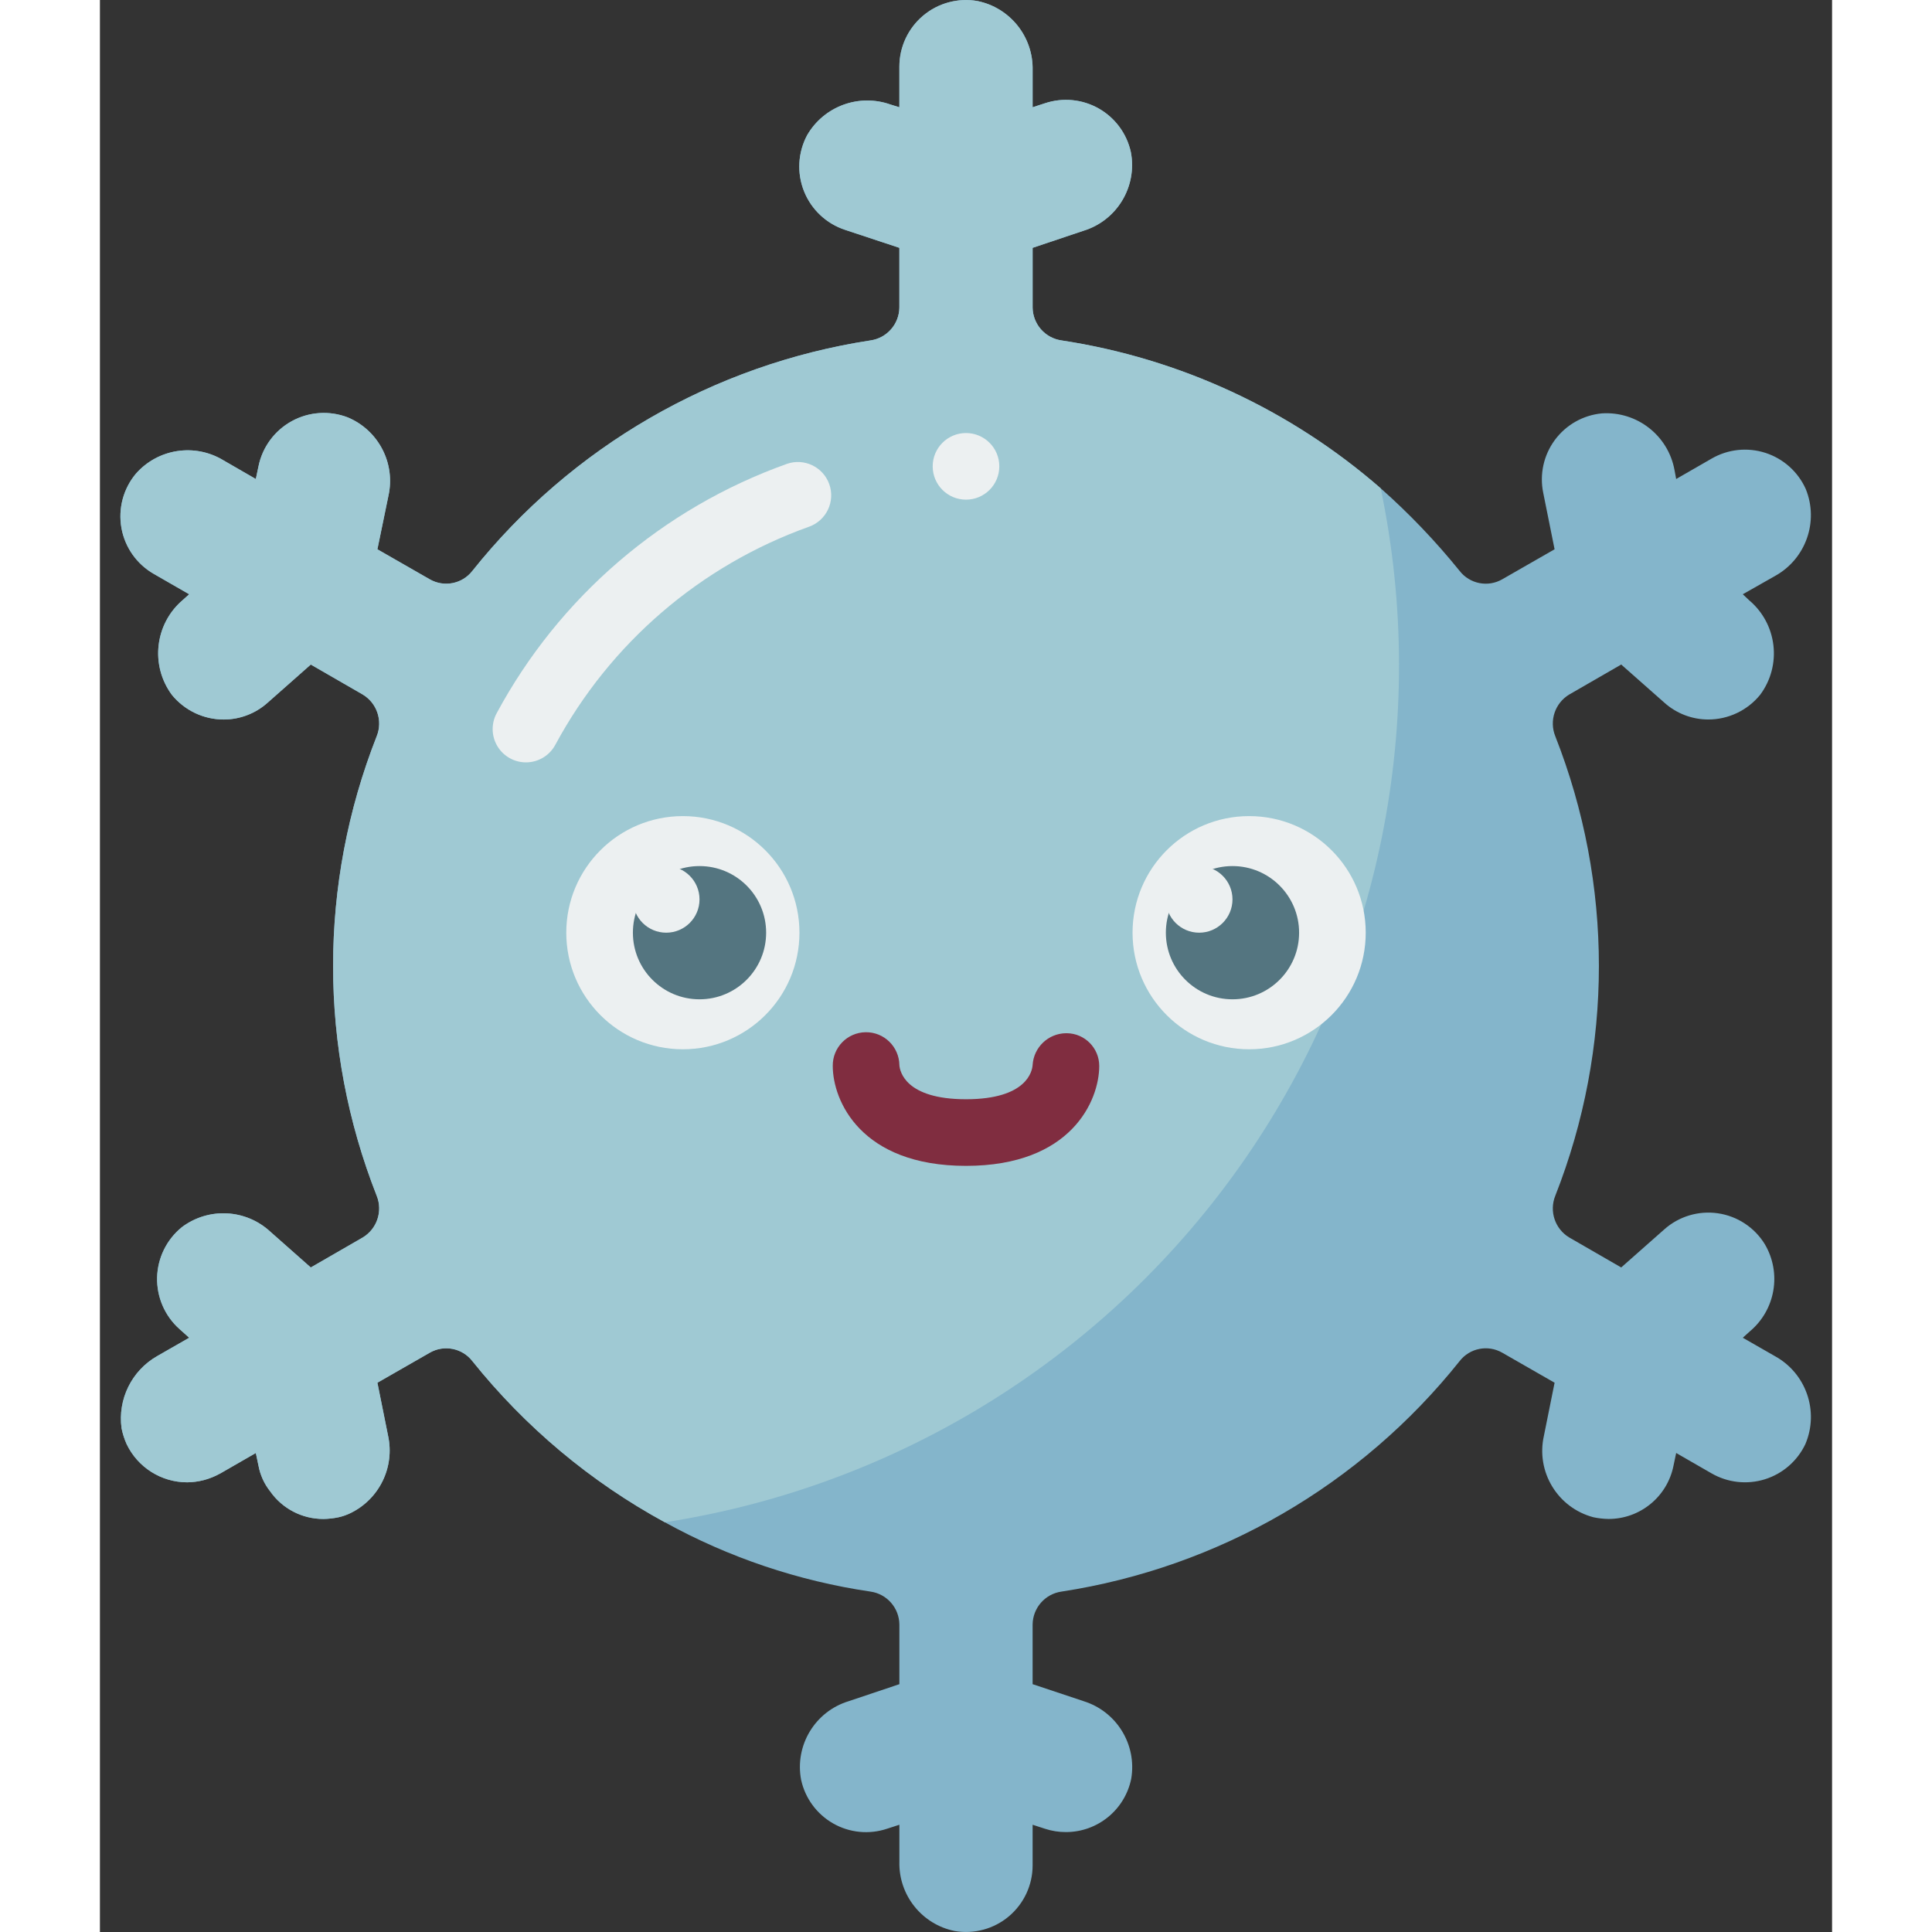 <svg height="512" viewBox="0 0 52 58" width="512" xmlns="http://www.w3.org/2000/svg"><rect x="0" y="0" width="52" height="58" fill="#333333" stroke="none"/><g id="Page-1" fill="none" fill-rule="evenodd"><g id="018---Snowflake" fill-rule="nonzero"><path id="Shape" d="m51.2 43.35c-.24.508-.681.892-1.217 1.059s-1.117.102-1.603-.179l-1.06-.61-.08.38c-.185.93-1.001 1.601-1.95 1.6-.151-.002-.302-.019-.45-.05-1.076-.281-1.736-1.365-1.49-2.45l.32-1.59-1.57-.9c-.429-.248-.976-.141-1.28.25-2.972 3.726-7.239 6.197-11.95 6.92-.495.069-.865.49-.87.99v1.79l1.53.51c.993.309 1.605 1.305 1.43 2.33-.19.931-1.009 1.6-1.96 1.6-.214.001-.427-.033-.63-.1l-.37-.12v1.22c-0.0.59-.261 1.149-.712 1.529-.451.38-1.047.541-1.628.441-.984-.199-1.684-1.076-1.66-2.08v-1.11l-.37.12c-.537.179-1.126.122-1.618-.159s-.842-.757-.962-1.311c-.196-1.036.421-2.054 1.43-2.36l1.52-.51v-1.79c-.005-.5-.375-.921-.87-.99-2.164-.319-4.254-1.023-6.17-2.08-2.229-1.214-4.193-2.859-5.78-4.84-.304-.391-.851-.498-1.28-.25l-1.57.9.32 1.59c.205.939-.258 1.896-1.12 2.32-.118.058-.242.102-.37.13-.148.031-.299.048-.45.05-.637.002-1.235-.308-1.6-.83-.178-.224-.298-.489-.35-.77l-.08-.38-1.06.61c-.01 0-.01.01-.02.01-.3.167-.637.257-.98.26-.778 0-1.486-.448-1.82-1.15-.067-.151-.117-.308-.15-.47-.12-.874.303-1.733 1.07-2.17l.96-.55-.29-.26c-.441-.392-.687-.957-.673-1.546.013-.589.285-1.143.743-1.514.804-.604 1.924-.545 2.66.14l1.21 1.07 1.56-.9c.428-.257.606-.787.42-1.25-1.747-4.434-1.747-9.366 0-13.8.186-.463.008-.993-.42-1.25l-1.56-.9-1.29 1.14c-.362.327-.832.509-1.32.51-.605.001-1.178-.271-1.56-.74-.657-.889-.513-2.135.33-2.85l.19-.17-1.06-.61c-.513-.292-.87-.797-.974-1.379-.104-.581.055-1.179.434-1.631.664-.754 1.772-.922 2.63-.4l.97.56.08-.38c.117-.577.482-1.074.999-1.357s1.132-.324 1.681-.113c.925.387 1.44 1.382 1.22 2.36l-.33 1.6 1.57.9c.429.248.976.141 1.28-.25 2.972-3.726 7.239-6.197 11.95-6.92.495-.069.865-.49.87-.99v-1.79l-1.63-.54c-.561-.184-1.011-.607-1.231-1.155-.22-.548-.187-1.164.091-1.685.504-.873 1.561-1.26 2.51-.92l.26.08v-1.22c0-.59.261-1.149.712-1.529.451-.38 1.047-.541 1.628-.441.984.199 1.684 1.076 1.66 2.08v1.11l.37-.12c.537-.179 1.126-.122 1.618.159s.842.757.962 1.311c.196 1.036-.421 2.054-1.43 2.36l-1.52.51v1.79c.005.5.375.921.87.99 3.55.541 6.873 2.081 9.58 4.44.858.759 1.65 1.589 2.37 2.48.304.391.851.498 1.28.25l1.57-.9-.34-1.69c-.116-.555.01-1.132.346-1.589.336-.456.85-.748 1.414-.801 1.053-.068 1.989.663 2.18 1.7l.05.27 1.06-.61c.49-.285 1.078-.349 1.618-.175.54.174.98.568 1.212 1.085.398.977.003 2.098-.92 2.61l-.97.55.19.18c.845.71.99 1.955.33 2.84-.382.469-.955.741-1.56.74-.488-.001-.958-.183-1.32-.51l-1.29-1.14-1.56.9c-.428.257-.606.787-.42 1.25 1.747 4.434 1.747 9.366 0 13.8-.186.463-.008.993.42 1.25l1.56.9 1.29-1.14c.439-.393 1.03-.571 1.613-.486.583.085 1.099.424 1.407.926.512.866.322 1.975-.45 2.62l-.21.19.96.55c.939.513 1.337 1.654.92 2.64z" fill="#84b5cb"/><path id="Shape" d="m38.45 14.66c-2.707-2.359-6.03-3.899-9.58-4.44-.495-.069-.865-.49-.87-.99v-1.79l1.52-.51c1.009-.306 1.626-1.324 1.43-2.36-.12-.554-.47-1.031-.962-1.311s-1.081-.338-1.618-.159l-.37.12v-1.11c.024-1.004-.676-1.881-1.66-2.08-.581-.1-1.177.061-1.628.441-.451.38-.712.939-.712 1.529v1.22l-.26-.08c-.949-.34-2.006.047-2.51.92-.277.521-.311 1.138-.091 1.685.22.548.67.97 1.231 1.155l1.63.54v1.79c-.005.5-.375.921-.87.99-4.711.723-8.978 3.194-11.95 6.92-.304.391-.851.498-1.28.25l-1.57-.9.33-1.6c.22-.978-.295-1.973-1.22-2.36-.55-.212-1.165-.171-1.681.113s-.882.78-.999 1.357l-.08.38-.97-.56c-.858-.522-1.966-.354-2.63.4-.379.453-.538 1.05-.434 1.631.104.581.461 1.086.974 1.379l1.06.61-.19.17c-.843.715-.987 1.961-.33 2.85.382.469.955.741 1.56.74.488-.001.958-.183 1.32-.51l1.29-1.14 1.56.9c.428.257.606.787.42 1.25-1.747 4.434-1.747 9.366 0 13.8.186.463.008.993-.42 1.25l-1.56.9-1.21-1.07c-.736-.685-1.856-.744-2.66-.14-.458.371-.73.925-.743 1.514-.013.589.233 1.155.673 1.546l.29.26-.96.55c-.767.437-1.19 1.296-1.07 2.17.033.162.083.319.15.47.334.702 1.042 1.15 1.82 1.15.343-.003.68-.093.98-.26.01 0 .01-.01.02-.01l1.06-.61.08.38c.052.281.172.546.35.77.365.522.963.832 1.6.83.151-.002.302-.019.45-.05.128-.028.252-.072.37-.13.862-.424 1.325-1.381 1.12-2.32l-.32-1.59 1.57-.9c.429-.248.976-.141 1.28.25 1.587 1.981 3.551 3.626 5.78 4.84 7.054-1.093 13.349-5.035 17.412-10.904s5.537-13.149 4.078-20.136z" fill="#9fc9d3"/><g fill="#ecf0f1"><path id="Shape" d="m12.789 22.887c-.352-0-.678-.186-.858-.488-.18-.302-.188-.677-.021-.987 1.876-3.486 4.979-6.152 8.707-7.484.52-.186 1.092.086 1.278.606.186.52-.086 1.092-.606 1.278-3.263 1.165-5.977 3.499-7.619 6.55-.175.324-.513.525-.881.525z"/><circle id="Oval" cx="26" cy="14" r="1"/><circle id="Oval" cx="17.5" cy="28" r="3.5"/><circle id="Oval" cx="34.5" cy="28" r="3.5"/></g><path id="Shape" d="m26 35c-3.164 0-4-1.962-4-3-.007-.552.436-1.005.988-1.012s1.005.436 1.012.988c.013.18.174 1.024 2 1.024 1.841 0 1.989-.857 2-1.029.033-.53.469-.946 1-.953h.031c.537.008.968.445.969.982 0 1.038-.836 3-4 3z" fill="#802d40"/><circle id="Oval" cx="18" cy="28" fill="#547580" r="2"/><circle id="Oval" cx="34" cy="28" fill="#547580" r="2"/><circle id="Oval" cx="17" cy="27" fill="#ecf0f1" r="1"/><circle id="Oval" cx="33" cy="27" fill="#ecf0f1" r="1"/></g></g></svg>